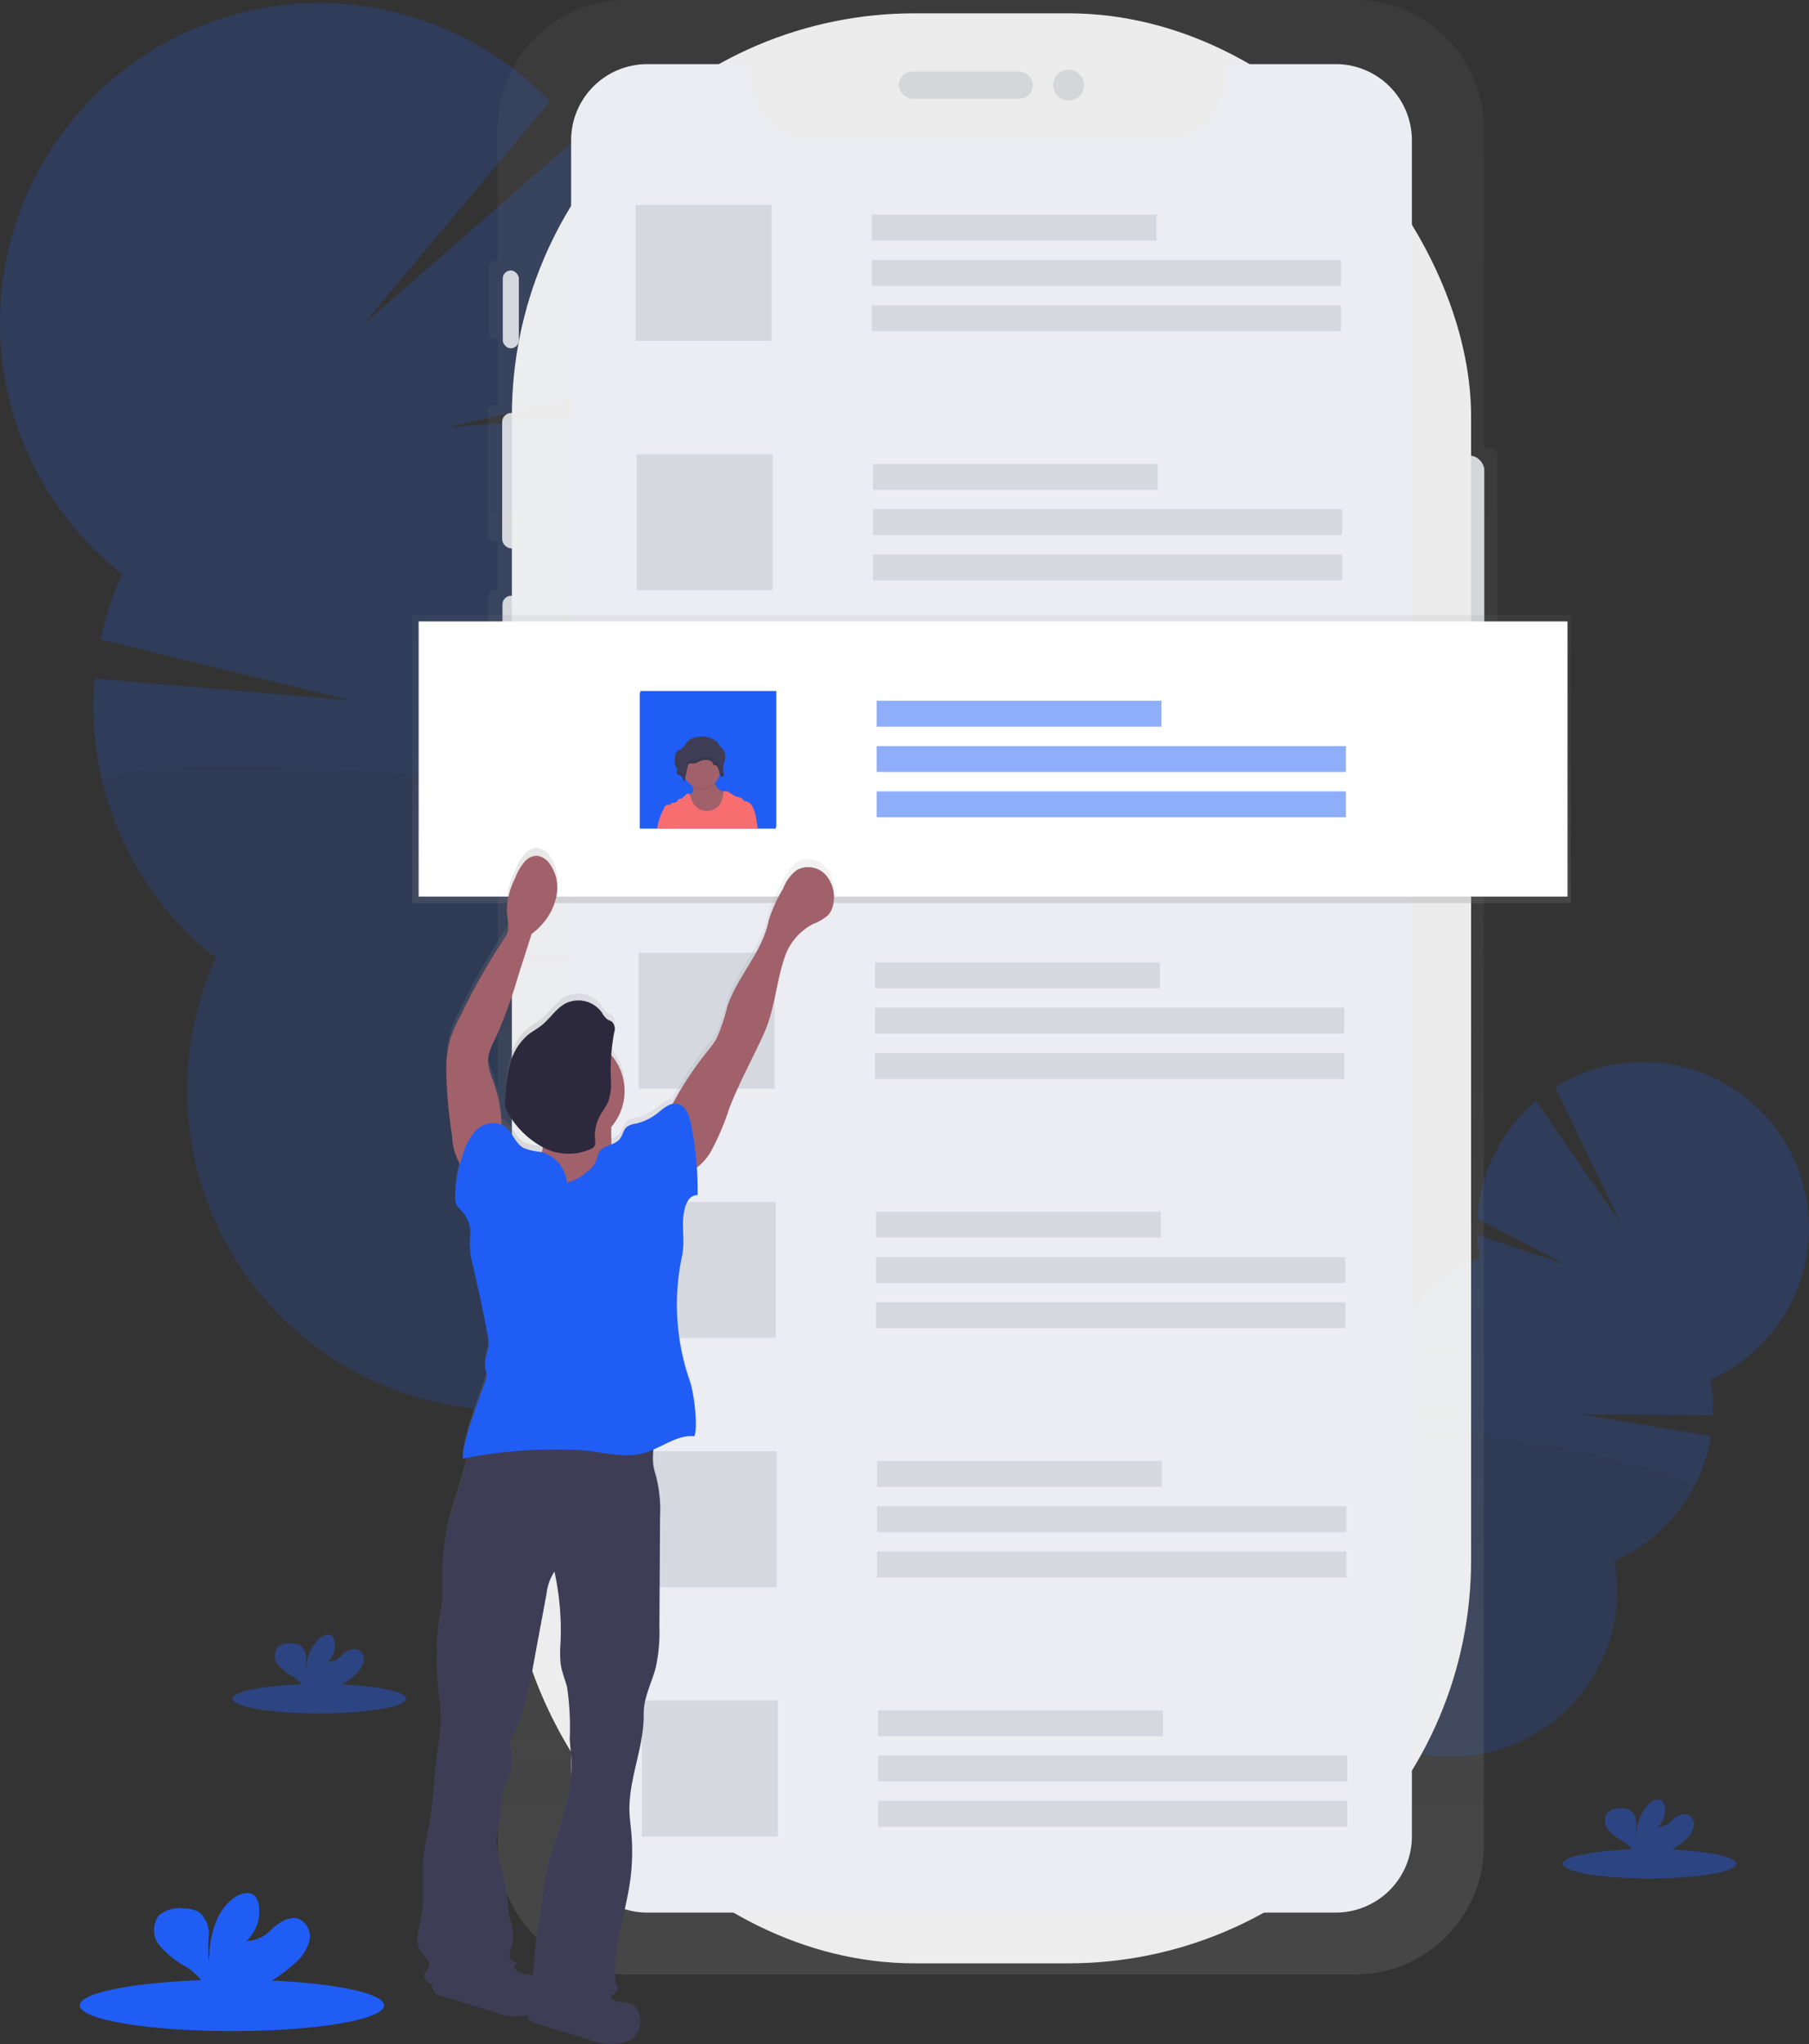 <svg xmlns="http://www.w3.org/2000/svg" xmlns:xlink="http://www.w3.org/1999/xlink" width="175.01" height="197.704" viewBox="0 0 175.01 197.704"><rect x="0" y="0" width="175.01" height="197.704" fill="#333333" stroke="none"/><defs><style>.a{opacity:0.2;}.b{fill:#3f3d56;}.c{fill:#205df5;}.d,.r{opacity:0.1;}.e{fill:url(#a);}.f{opacity:0.9;}.g{fill:#e5e7eb;}.h{fill:#fff;}.i{fill:#ececf3;}.j{opacity:0.4;}.k{fill:#d6d8e0;}.l{fill:url(#b);}.m{opacity:0.5;}.n{fill:url(#c);}.o{fill:#a0616a;}.p{fill:#2d293d;}.q{fill:#f86d70;}</style><linearGradient id="a" x1="0.5" y1="1" x2="0.5" gradientUnits="objectBoundingBox"><stop offset="0" stop-color="gray" stop-opacity="0.251"/><stop offset="0.54" stop-color="gray" stop-opacity="0.122"/><stop offset="1" stop-color="gray" stop-opacity="0.102"/></linearGradient><linearGradient id="b" x1="0.5" y1="1" x2="0.5" y2="0" xlink:href="#a"/><linearGradient id="c" x1="-0.001" y1="0.5" x2="1" y2="0.5" xlink:href="#a"/></defs><g transform="translate(-0.093 -0.05)"><g class="a" transform="translate(124.041 102.763)"><path class="b" d="M747.666,750.416a5.988,5.988,0,0,1-.543.837q-2.705-1.9-5.5-3.735l.121-.239a5.285,5.285,0,0,1,1.871-2.039,3.127,3.127,0,0,1,3.146-.257,3.162,3.162,0,0,1,1.544,2.747A5.3,5.3,0,0,1,747.666,750.416Z" transform="translate(-741.62 -672.687)"/><ellipse class="b" cx="4.389" cy="3.351" rx="4.389" ry="3.351" transform="translate(0.58 73.757) rotate(-62.09)"/><ellipse class="b" cx="4.389" cy="3.351" rx="4.389" ry="3.351" transform="translate(3.091 69.018) rotate(-62.09)"/><ellipse class="b" cx="4.389" cy="3.351" rx="4.389" ry="3.351" transform="translate(5.602 64.278) rotate(-62.09)"/><ellipse class="b" cx="4.389" cy="3.351" rx="4.389" ry="3.351" transform="translate(8.11 59.541) rotate(-62.09)"/><path class="c" d="M761.95,483.941a15.888,15.888,0,0,1-.257-2.209l8.474,2.852-8.451-4.4A16.075,16.075,0,0,1,767.4,468.8l8.188,11.841-6.358-13.169a16.054,16.054,0,1,1,15.022,28.286,16.071,16.071,0,0,1,.257,3.447l-12.87-.1,12.685,2.09a16.054,16.054,0,0,1-9.341,12.1,16.054,16.054,0,1,1-22.3-11.812,16.06,16.06,0,0,1,9.292-17.542Z" transform="translate(-742.74 -465.029)"/><path class="d" d="M782.584,608.462a16,16,0,0,1-7.681,7.164,16.054,16.054,0,1,1-22.3-11.812C751.975,600.392,783.428,606.868,782.584,608.462Z" transform="translate(-742.68 -567.359)"/></g><g class="a" transform="translate(0.093 0.364)"><path class="b" d="M476.085,659.12a11.14,11.14,0,0,0,.615,1.815q5.949-2.278,12.034-4.376c-.036-.165-.072-.335-.113-.515a10.175,10.175,0,0,0-2.53-4.69,5.607,5.607,0,0,0-9.92,2.412A10.181,10.181,0,0,0,476.085,659.12Z" transform="translate(-420.252 -499.412)"/><ellipse class="b" cx="6.453" cy="8.446" rx="6.453" ry="8.446" transform="translate(51.39 141.458) rotate(-13.72)"/><ellipse class="b" cx="6.453" cy="8.446" rx="6.453" ry="8.446" transform="translate(48.939 131.429) rotate(-13.72)"/><ellipse class="b" cx="6.453" cy="8.446" rx="6.453" ry="8.446" transform="translate(46.491 121.4) rotate(-13.72)"/><ellipse class="b" cx="6.453" cy="8.446" rx="6.453" ry="8.446" transform="translate(44.044 111.373) rotate(-13.72)"/><path class="c" d="M319.113,110.924a30.545,30.545,0,0,0,1.5-4.005l-17.13,1.315,17.854-4.224A30.971,30.971,0,0,0,316.1,80.071l-20.881,18.24L313.3,76.732a30.907,30.907,0,1,0-41.394,45.7,30.719,30.719,0,0,0-2.088,6.312l24.091,5.889-24.66-2.09a30.925,30.925,0,0,0,11.722,27.028,30.907,30.907,0,1,0,47.2-11.519,30.909,30.909,0,0,0-9.063-37.131Z" transform="translate(-260.093 -67.221)"/><path class="d" d="M298.636,355.743a30.763,30.763,0,0,0,10.955,16.989,30.907,30.907,0,1,0,47.2-11.519C359.57,355.128,297.813,352.373,298.636,355.743Z" transform="translate(-288.709 -280.395)"/></g><path class="e" d="M540.362,109.311h-.574V78.356A12.453,12.453,0,0,0,527.236,66H456.931A12.456,12.456,0,0,0,444.38,78.356V91.187h-.167a.734.734,0,0,0-.739.726v6.178a.734.734,0,0,0,.739.726h.18v6.309h-.227a.731.731,0,0,0-.736.726v11.812a.734.734,0,0,0,.736.728h.227v4.633h-.2a.731.731,0,0,0-.739.726V135.68a.731.731,0,0,0,.739.726h.2V244.615a12.453,12.453,0,0,0,12.551,12.356h70.29a12.456,12.456,0,0,0,12.551-12.356V132.462h.577a.734.734,0,0,0,.739-.726v-21.7a.734.734,0,0,0-.739-.726Z" transform="translate(-396.145 -65.95)"/><g class="f" transform="translate(48.675 1.337)"><rect class="g" width="2.772" height="22.863" rx="1.386" transform="translate(92.242 42.784)"/><rect class="g" width="1.557" height="7.527" rx="0.779" transform="translate(0.057 24.873)"/><rect class="g" width="1.756" height="13.099" rx="0.878" transform="translate(0 38.652)"/><rect class="g" width="1.671" height="13.213" rx="0.835" transform="translate(0.028 56.336)"/><rect class="h" width="92.8" height="188.604" rx="38.99" transform="translate(0.937)"/><rect class="g" width="12.96" height="2.631" rx="1.315" transform="translate(38.387 5.632)"/><circle class="g" cx="1.493" cy="1.493" r="1.493" transform="translate(53.304 5.454)"/></g><path class="i" d="M548.708,90.09H538.085v1.287a6.07,6.07,0,0,1-6.07,6.067H498.146a6.07,6.07,0,0,1-6.07-6.067V90.09H482.11a7.37,7.37,0,0,0-7.37,7.37V261.5a7.37,7.37,0,0,0,7.37,7.37h66.6a7.37,7.37,0,0,0,7.37-7.37V97.46A7.37,7.37,0,0,0,548.708,90.09Z" transform="translate(-419.395 -83.839)"/><ellipse class="c" cx="14.721" cy="2.489" rx="14.721" ry="2.489" transform="translate(7.809 191.517)"/><path class="c" d="M331.6,784.08a4.31,4.31,0,0,0,1.4-2.118,1.887,1.887,0,0,0-.981-2.157c-.9-.345-1.864.278-2.592.909a3.467,3.467,0,0,1-2.523,1.218,3.835,3.835,0,0,0,1.187-3.6,1.485,1.485,0,0,0-.329-.728c-.5-.535-1.405-.306-2.005.116-1.9,1.339-2.435,3.925-2.445,6.255a11.777,11.777,0,0,1-.036-2.574,2.653,2.653,0,0,0-.965-2.281,2.932,2.932,0,0,0-1.477-.345,3.058,3.058,0,0,0-2.391.68,2.379,2.379,0,0,0,.093,2.94,9.246,9.246,0,0,0,2.479,1.985,5.489,5.489,0,0,1,1.768,1.689,1.522,1.522,0,0,1,.131.3h5.362A15.036,15.036,0,0,0,331.6,784.08Z" transform="translate(-302.985 -594.146)"/><g class="j" transform="translate(151.265 174.105)"><ellipse class="c" cx="8.402" cy="1.421" rx="8.402" ry="1.421" transform="translate(0 4.786)"/><path class="c" d="M871.079,746.068a2.456,2.456,0,0,0,.8-1.207,1.078,1.078,0,0,0-.561-1.233,1.583,1.583,0,0,0-1.48.515,1.993,1.993,0,0,1-1.439.7,2.185,2.185,0,0,0,.677-2.059.839.839,0,0,0-.188-.414c-.286-.306-.8-.175-1.143.064a4.284,4.284,0,0,0-1.4,3.57,6.834,6.834,0,0,1-.018-1.47,1.524,1.524,0,0,0-.553-1.3,1.679,1.679,0,0,0-.842-.2,1.753,1.753,0,0,0-1.367.386,1.36,1.36,0,0,0,.054,1.678,5.248,5.248,0,0,0,1.416,1.133,3.164,3.164,0,0,1,1.009.963.878.878,0,0,1,.075.172h3.063a8.493,8.493,0,0,0,1.892-1.295Z" transform="translate(-859.205 -742.185)"/></g><g class="j" transform="translate(22.582 158.137)"><ellipse class="c" cx="8.402" cy="1.421" rx="8.402" ry="1.421" transform="translate(0 4.787)"/><path class="c" d="M371.169,684.037a2.428,2.428,0,0,0,.8-1.21,1.074,1.074,0,0,0-.561-1.23,1.577,1.577,0,0,0-1.478.515,1.993,1.993,0,0,1-1.439.7,2.2,2.2,0,0,0,.677-2.059.871.871,0,0,0-.188-.417c-.286-.3-.8-.172-1.145.067a4.269,4.269,0,0,0-1.4,3.568,6.673,6.673,0,0,1-.021-1.47,1.475,1.475,0,0,0-.551-1.287,1.662,1.662,0,0,0-.844-.2,1.739,1.739,0,0,0-1.364.389,1.36,1.36,0,0,0,.054,1.678,5.329,5.329,0,0,0,1.413,1.133,3.112,3.112,0,0,1,1.009.963,1.052,1.052,0,0,1,.077.172h3.061A8.571,8.571,0,0,0,371.169,684.037Z" transform="translate(-359.293 -680.153)"/></g><rect class="k" width="13.151" height="13.151" transform="translate(61.584 19.87)"/><rect class="k" width="27.553" height="2.505" transform="translate(84.439 20.81)"/><rect class="k" width="45.399" height="2.505" transform="translate(84.439 25.193)"/><rect class="k" width="45.399" height="2.505" transform="translate(84.439 29.577)"/><rect class="k" width="13.151" height="13.151" transform="translate(61.685 43.979)"/><rect class="k" width="27.553" height="2.505" transform="translate(84.54 44.919)"/><rect class="k" width="45.399" height="2.505" transform="translate(84.54 49.302)"/><rect class="k" width="45.399" height="2.505" transform="translate(84.54 53.683)"/><rect class="k" width="13.151" height="13.151" transform="translate(61.785 68.088)"/><rect class="k" width="27.553" height="2.505" transform="translate(84.643 69.025)"/><rect class="k" width="45.399" height="2.505" transform="translate(84.643 73.408)"/><rect class="k" width="45.399" height="2.505" transform="translate(84.643 77.792)"/><rect class="k" width="13.151" height="13.151" transform="translate(61.885 92.194)"/><rect class="k" width="27.553" height="2.505" transform="translate(84.743 93.133)"/><rect class="k" width="45.399" height="2.505" transform="translate(84.743 97.517)"/><rect class="k" width="45.399" height="2.505" transform="translate(84.743 101.901)"/><rect class="k" width="13.151" height="13.151" transform="translate(61.988 116.303)"/><rect class="k" width="27.553" height="2.505" transform="translate(84.844 117.242)"/><rect class="k" width="45.399" height="2.505" transform="translate(84.844 121.626)"/><rect class="k" width="45.399" height="2.505" transform="translate(84.844 126.009)"/><rect class="k" width="13.151" height="13.151" transform="translate(62.089 140.411)"/><rect class="k" width="27.553" height="2.505" transform="translate(84.944 141.351)"/><rect class="k" width="45.399" height="2.505" transform="translate(84.944 145.734)"/><rect class="k" width="45.399" height="2.505" transform="translate(84.944 150.118)"/><rect class="k" width="13.151" height="13.151" transform="translate(62.189 164.52)"/><rect class="k" width="27.553" height="2.505" transform="translate(85.044 165.46)"/><rect class="k" width="45.399" height="2.505" transform="translate(85.044 169.843)"/><rect class="k" width="45.399" height="2.505" transform="translate(85.044 174.227)"/><rect class="l" width="112.088" height="27.864" transform="translate(39.97 59.524)"/><rect class="h" width="111.148" height="26.613" transform="translate(40.595 60.152)"/><rect class="c" width="13.151" height="13.151" transform="translate(62.042 66.883)"/><g class="m" transform="translate(84.9 67.823)"><rect class="c" width="27.553" height="2.505"/><rect class="c" width="45.399" height="2.505" transform="translate(0 4.384)"/><rect class="c" width="45.399" height="2.505" transform="translate(0 8.767)"/></g><path class="n" d="M456.477,386.431a2.29,2.29,0,0,0-2.705-.412,3.973,3.973,0,0,0-1.344,1.82,14.092,14.092,0,0,0-1.4,3.1c-.595,3.066-3.035,5.447-4.013,8.409a16.71,16.71,0,0,1-1.068,3.158,10.054,10.054,0,0,1-.875,1.2,33.928,33.928,0,0,0-3.346,5.1,4.107,4.107,0,0,0-1.524.947,5.26,5.26,0,0,1-2.059.976,1.944,1.944,0,0,0-.844.309c-.355.3-.4.829-.692,1.187a1.848,1.848,0,0,1-.772.515c0-.09-.013-.18-.015-.273-.013-.476-.021-.955-.021-1.434a5.39,5.39,0,0,0-.015-7,10.55,10.55,0,0,1,.3-2.211.982.982,0,0,0-.209-1.014c-.142-.111-.324-.152-.476-.257a2.075,2.075,0,0,1-.515-.654,2.78,2.78,0,0,0-3.5-.893c-.929.489-1.493,1.467-2.317,2.131-.422.34-.909.595-1.331.937a5.527,5.527,0,0,0-1.722,2.8,16.041,16.041,0,0,0-.469,3.305,2.984,2.984,0,0,0,.039,1,2.651,2.651,0,0,0,.378.772,8.654,8.654,0,0,0,3.2,3.05,1.249,1.249,0,0,1,0,.2,1.426,1.426,0,0,1-.057.306l-.149-.041a5.91,5.91,0,0,1-1.64-.384c-.844-.474-1.1-1.629-1.907-2.16a1.458,1.458,0,0,0-.216-.116,14.446,14.446,0,0,0-.829-4.291,5.347,5.347,0,0,1-.492-2.034,5,5,0,0,1,.62-1.84,46.784,46.784,0,0,0,2.317-6.34q.641-2.026,1.287-4.054a6.391,6.391,0,0,0,1.13-1.076,5.738,5.738,0,0,0,1.31-2.814,3.985,3.985,0,0,0-.723-2.976,1.72,1.72,0,0,0-1.21-.741,1.573,1.573,0,0,0-1.13.515,5.025,5.025,0,0,0-.968,1.663,7.423,7.423,0,0,0-.808,3.112c.033.9.368,1.9-.154,2.626a62.807,62.807,0,0,0-4.36,7.74,13.848,13.848,0,0,0-.88,1.941,10.812,10.812,0,0,0-.461,3.346,44.877,44.877,0,0,0,.566,6.342,8.15,8.15,0,0,0,.749,2.78,11.659,11.659,0,0,0-.461,3.13,1.784,1.784,0,0,0,.113.718,2.965,2.965,0,0,0,.569.716,3.2,3.2,0,0,1,.772,2.533,7.184,7.184,0,0,0,.229,2.538c.515,2.286,1.03,4.569,1.441,6.873a4.4,4.4,0,0,1,.1,1.308,7.714,7.714,0,0,0-.35,1.84,6.97,6.97,0,0,1,.165.88,2.175,2.175,0,0,1-.154.659c-.587,1.707-2.165,5.619-2.147,7.426l.412-.1c-.414,2.345-1.385,4.587-1.895,6.924a23.167,23.167,0,0,0-.479,5.179,19.211,19.211,0,0,1-.041,2.342c-.08.692-.257,1.369-.355,2.059a18.655,18.655,0,0,0-.124,2.788,28.466,28.466,0,0,0,.257,4.376c.394,2.471-.3,4.927-.484,7.421a44.613,44.613,0,0,1-.592,5.2c-.142.726-.319,1.447-.417,2.18-.288,2.178.131,4.422-.322,6.572-.214,1.006-.595,2.136-.033,3,.178.27.432.481.625.741a.942.942,0,0,1,.18.909c-.111.237-.368.391-.432.643-.1.4.311.721.682.891l.106.041a.955.955,0,0,0,.2.772,1.637,1.637,0,0,0,.79.412l4.86,1.472a6.485,6.485,0,0,0,3.346.386.842.842,0,0,0,.193.417,1.637,1.637,0,0,0,.79.412l4.824,1.462a5.633,5.633,0,0,0,3.794.237,2.155,2.155,0,0,0,.87-.656,2.3,2.3,0,0,0,.309-1.923,1.567,1.567,0,0,0-.468-.86,2.059,2.059,0,0,0-1.122-.368,2.268,2.268,0,0,1-.983-.257.708.708,0,0,1-.224-.234q.417-.412.808-.855c-.211-.072-.286-.376-.306-.6-.306-3.279.929-6.484,1.4-9.743a20.85,20.85,0,0,0,.124-4.937c-.057-.62-.142-1.238-.167-1.861-.121-3.243,1.429-6.363,1.375-9.609-.026-1.519.772-3.017,1.161-4.487a16.241,16.241,0,0,0,.358-4.016l.062-10.621a13.288,13.288,0,0,0-.458-4.263,5.405,5.405,0,0,1-.185-2.332c1.31-.579,2.551-1.436,3.951-1.287.373-.991-.069-4.294-.42-5.295a22.77,22.77,0,0,1-.772-12.263c.317-1.465-.118-3.022.234-4.481a2.71,2.71,0,0,1,.384-.963,1.03,1.03,0,0,1,.883-.466c0-.893-.018-1.8-.077-2.708a6.436,6.436,0,0,0,1.434-1.65,25.442,25.442,0,0,0,1.745-4.137c.945-2.471,2.234-4.79,3.318-7.207s1.189-5.061,2.059-7.563a5.683,5.683,0,0,1,2.767-3.187,4.415,4.415,0,0,0,1.436-.865,2.316,2.316,0,0,0,.5-1.228A3.246,3.246,0,0,0,456.477,386.431ZM426.36,492.773c.105-.116.208-.232.306-.358-.324-.052-.721-.288-.728-.618a3.415,3.415,0,0,1,.211-.965,3.861,3.861,0,0,0,.072-1.714c-.072-.4-.206-.772-.288-1.179a11.011,11.011,0,0,1-.154-1.333,22.056,22.056,0,0,0-.937-4.726c-.466-1.49.172-3,.337-4.551a8.971,8.971,0,0,1,.3-2.188c.152-.412.4-.772.553-1.189a5.444,5.444,0,0,0-.072-3.014c1.524-2.762,2.028-6.057,2.6-9.166l.968-5.233a5.1,5.1,0,0,1,.772-2.209,27.136,27.136,0,0,1,.587,7.038,10.447,10.447,0,0,0,.026,2.059c.118.749.43,1.457.61,2.193a26.731,26.731,0,0,1,.257,5c.033.674.121,1.349.149,2.023.126,2.983-.873,5.884-1.858,8.7a32.3,32.3,0,0,0-1.03,5.5c-.273,1.732-.543,3.467-.682,5.215-.041.533-.075,1.081-.139,1.622a4.236,4.236,0,0,0-.5-.08,2.268,2.268,0,0,1-.983-.257,1.145,1.145,0,0,1-.378-.574Z" transform="translate(-376.565 -302.585)"/><path class="b" d="M467.493,814.473a2.087,2.087,0,0,1,1.122.365,1.563,1.563,0,0,1,.468.855,2.276,2.276,0,0,1-.309,1.913,2.137,2.137,0,0,1-.87.649,5.616,5.616,0,0,1-3.794-.232l-4.86-1.465a1.632,1.632,0,0,1-.79-.409,1.071,1.071,0,0,1-.021-1.248,2.437,2.437,0,0,1,1.03-.821,11.572,11.572,0,0,1,4.891-.937c.618-.013,1.225-.147,1.645.329.221.257.183.53.515.749A2.23,2.23,0,0,0,467.493,814.473Z" transform="translate(-407.149 -620.753)"/><path class="b" d="M431.823,804.092a2.06,2.06,0,0,1,1.122.363,1.588,1.588,0,0,1,.468.855,2.273,2.273,0,0,1-.309,1.913,2.142,2.142,0,0,1-.87.651,5.617,5.617,0,0,1-3.794-.234l-4.86-1.465a1.611,1.611,0,0,1-.79-.409,1.071,1.071,0,0,1-.021-1.248,2.422,2.422,0,0,1,1.03-.821,11.545,11.545,0,0,1,4.878-.937c.615,0,1.225-.147,1.645.33.221.257.183.533.515.749A2.267,2.267,0,0,0,431.823,804.092Z" transform="translate(-380.661 -613.046)"/><path class="b" d="M431.874,600.466a59.838,59.838,0,0,0-8.618-.242,1.693,1.693,0,0,0-.559.087c-.633.257-.731,1.086-.793,1.766-.242,2.746-1.454,5.308-2.059,8a22.851,22.851,0,0,0-.479,5.148,18.925,18.925,0,0,1-.041,2.317c-.08.69-.257,1.362-.355,2.059a18.415,18.415,0,0,0-.124,2.77,28.1,28.1,0,0,0,.257,4.343c.394,2.456-.3,4.891-.484,7.372a44.1,44.1,0,0,1-.592,5.171c-.142.721-.319,1.436-.417,2.165-.288,2.165.131,4.4-.322,6.53-.214,1-.595,2.121-.033,2.976.178.27.432.479.626.736a.935.935,0,0,1,.18.9c-.111.234-.368.389-.432.638-.1.394.311.718.682.885a7.111,7.111,0,0,0,8.278-2.046c-.324-.052-.721-.286-.728-.613a3.379,3.379,0,0,1,.211-.96,3.81,3.81,0,0,0,.072-1.7c-.072-.394-.206-.772-.288-1.171a10.849,10.849,0,0,1-.154-1.323,21.782,21.782,0,0,0-.937-4.7c-.466-1.48.172-2.978.337-4.523a8.866,8.866,0,0,1,.3-2.173c.152-.409.4-.772.553-1.182a5.37,5.37,0,0,0-.072-2.994c1.524-2.746,2.028-6.018,2.6-9.107l.968-5.2a5.024,5.024,0,0,1,.772-2.193,26.791,26.791,0,0,1,.587,6.994,10.292,10.292,0,0,0,.026,2.031c.118.744.43,1.447.61,2.18a26.366,26.366,0,0,1,.257,4.968c.033.669.121,1.339.149,2.01.126,2.963-.873,5.846-1.858,8.644a31.936,31.936,0,0,0-1.03,5.465c-.273,1.722-.543,3.444-.682,5.182-.126,1.6-.18,3.323-1.174,4.577a8.419,8.419,0,0,0,2.906,1.393,5.39,5.39,0,0,0,3.586-.692,11.326,11.326,0,0,0,2.831-2.409c-.211-.072-.286-.376-.306-.595-.306-3.256.929-6.435,1.4-9.678a20.588,20.588,0,0,0,.124-4.906c-.057-.615-.142-1.228-.167-1.846-.121-3.223,1.429-6.324,1.375-9.547-.026-1.508.772-3,1.161-4.458a15.993,15.993,0,0,0,.358-3.987l.062-10.554a13.13,13.13,0,0,0-.458-4.237c-.566-1.619.08-3.483.178-5.194a21.42,21.42,0,0,1-8.283.916Z" transform="translate(-376.491 -462.161)"/><path class="o" d="M510.044,415.853a33.655,33.655,0,0,1,3.941-6.224,10.159,10.159,0,0,0,.875-1.194,16.515,16.515,0,0,0,1.068-3.138c.978-2.945,3.418-5.31,4.013-8.355a14.143,14.143,0,0,1,1.4-3.089,3.9,3.9,0,0,1,1.344-1.8,2.29,2.29,0,0,1,2.705.412,3.207,3.207,0,0,1,.826,2.716,2.268,2.268,0,0,1-.5,1.22,4.472,4.472,0,0,1-1.436.862,5.637,5.637,0,0,0-2.767,3.164c-.86,2.487-.968,5.117-2.059,7.514s-2.373,4.7-3.318,7.153a24.654,24.654,0,0,1-1.745,4.119,5.069,5.069,0,0,1-3.49,2.559,8.768,8.768,0,0,0-.432-2.739C510.16,418.007,509.576,416.8,510.044,415.853Z" transform="translate(-445.482 -307.867)"/><path class="o" d="M433.17,414.659a14.273,14.273,0,0,0-.834-5.349,5.3,5.3,0,0,1-.492-2.021,4.939,4.939,0,0,1,.62-1.828,46.286,46.286,0,0,0,2.317-6.3l1.287-4.026a6.434,6.434,0,0,0,1.13-1.068,5.7,5.7,0,0,0,1.31-2.8,3.943,3.943,0,0,0-.723-2.958,1.709,1.709,0,0,0-1.21-.734,1.557,1.557,0,0,0-1.13.515,4.978,4.978,0,0,0-.968,1.653,7.331,7.331,0,0,0-.808,3.089c.033.891.368,1.884-.154,2.608a62.356,62.356,0,0,0-4.36,7.689,13.694,13.694,0,0,0-.88,1.928,10.688,10.688,0,0,0-.461,3.331,44.294,44.294,0,0,0,.566,6.3,5.63,5.63,0,0,0,1.413,3.6A21.068,21.068,0,0,1,433.17,414.659Z" transform="translate(-384.546 -304.753)"/><circle class="o" cx="5.341" cy="5.341" r="5.341" transform="translate(49.834 100.23)"/><path class="o" d="M456.968,487.888a7.126,7.126,0,0,1-1.151,2.664c-.306.515-.692,1.063-1.287,1.12a25.742,25.742,0,0,0,4.85,1.951,5.514,5.514,0,0,0,1.774.286,4.331,4.331,0,0,0,1.475-.378,7.323,7.323,0,0,0,4.155-4.891,9.638,9.638,0,0,1-1.982-.152,1.463,1.463,0,0,1-.973-.476,1.568,1.568,0,0,1-.2-.862q-.039-1.336,0-2.672a10.554,10.554,0,0,0-3.882.476c-.515.167-1.03.371-1.557.5-.324.08-1.218,0-1.457.188C456.368,485.929,457.063,487.231,456.968,487.888Z" transform="translate(-404.388 -376.692)"/><path class="c" d="M441.955,488.336a3.359,3.359,0,0,0-2.553-2.981,5.905,5.905,0,0,1-1.64-.381c-.844-.471-1.1-1.619-1.907-2.147a2.255,2.255,0,0,0-2.667.435,5.745,5.745,0,0,0-1.351,2.543,12.806,12.806,0,0,0-.692,3.9,1.77,1.77,0,0,0,.113.716,3,3,0,0,0,.569.713,3.161,3.161,0,0,1,.772,2.512,7.115,7.115,0,0,0,.229,2.525c.515,2.268,1.03,4.538,1.441,6.826a4.344,4.344,0,0,1,.1,1.287,7.618,7.618,0,0,0-.35,1.825,6.926,6.926,0,0,1,.165.878,2.128,2.128,0,0,1-.154.651c-.587,1.7-2.165,5.586-2.147,7.38a44.641,44.641,0,0,1,9.612-.87,20.2,20.2,0,0,1,2.335.1c1.861.2,3.766.741,5.57.239,1.673-.466,3.158-1.8,4.891-1.632.373-.986-.07-4.268-.42-5.261a22.482,22.482,0,0,1-.772-12.183c.317-1.457-.118-3,.234-4.451a2.667,2.667,0,0,1,.384-.958,1.03,1.03,0,0,1,.883-.463,32.792,32.792,0,0,0-.644-6.932c-.172-.811-.53-1.768-1.346-1.907-.736-.124-1.357.5-1.946.955a5.318,5.318,0,0,1-2.059.968,1.939,1.939,0,0,0-.844.306c-.355.293-.4.824-.692,1.182-.515.641-1.665.584-2.031,1.323a4.643,4.643,0,0,0-.2.677,2.476,2.476,0,0,1-.847,1.094A4.777,4.777,0,0,1,441.955,488.336Z" transform="translate(-387.02 -373.895)"/><path class="p" d="M460.465,444.977a.977.977,0,0,0-.208-1.009c-.142-.111-.324-.152-.476-.257a2.058,2.058,0,0,1-.515-.651,2.8,2.8,0,0,0-3.5-.883c-.929.487-1.493,1.46-2.317,2.118-.422.34-.909.592-1.331.929a5.493,5.493,0,0,0-1.722,2.785,15.85,15.85,0,0,0-.466,3.287,2.954,2.954,0,0,0,.039,1,2.624,2.624,0,0,0,.378.759,8.564,8.564,0,0,0,3.372,3.12,5.23,5.23,0,0,0,4.494.08.8.8,0,0,0,.345-.278.968.968,0,0,0,.052-.595,4.08,4.08,0,0,1,.45-2.275c.257-.515.641-.958.849-1.493a5.3,5.3,0,0,0,.242-1.848A19.809,19.809,0,0,1,460.465,444.977Z" transform="translate(-400.95 -345.084)"/><rect class="c" width="13.151" height="13.151" transform="translate(61.988 67.04)"/><path class="o" d="M522.154,360.631a1.727,1.727,0,0,1-.891.808,2.212,2.212,0,0,1-.708.134,2,2,0,0,1-.772-.1,1.774,1.774,0,0,1-.816-.651,4.118,4.118,0,0,1-.474-.947,1.05,1.05,0,0,1-.1-.535.772.772,0,0,0,.515-.291.651.651,0,0,0,.013-.515c-.016-.052-.031-.1-.049-.147-.039-.113-.172-.327-.08-.422s.309-.093.394-.131a3.714,3.714,0,0,1,.8-.358,1.946,1.946,0,0,1,.759.049.257.257,0,0,1,.1.036.222.222,0,0,1,.07.1c.072.175.113.368.17.548a1.131,1.131,0,0,0,.283.5,1.421,1.421,0,0,0,.394.237l.345.157a.491.491,0,0,1,.162.105.428.428,0,0,1,.077.211A1.975,1.975,0,0,1,522.154,360.631Z" transform="translate(-451.813 -282.389)"/><path class="d" d="M522.146,358.247a1.789,1.789,0,0,1-2.16.322c-.015-.052-.031-.1-.049-.147-.039-.113-.172-.327-.08-.422s.309-.093.394-.131a3.711,3.711,0,0,1,.8-.358,1.946,1.946,0,0,1,.759.049.258.258,0,0,1,.1.036.221.221,0,0,1,.069.1C522.048,357.882,522.089,358.067,522.146,358.247Z" transform="translate(-452.875 -282.411)"/><circle class="o" cx="1.786" cy="1.786" r="1.786" transform="translate(66.197 72.734)"/><path class="q" d="M518.476,366.893h-8.407c-.257-.574-.489-1.151-.749-1.725h0a1.2,1.2,0,0,1,.152-.386.42.42,0,0,1,.345-.193c.075,0,.16.028.214-.026s.036-.1.075-.134a.314.314,0,0,1,.2-.031.466.466,0,0,0,.4-.2.633.633,0,0,1,.1-.131.574.574,0,0,1,.216-.057c.208-.046.332-.257.489-.389a.293.293,0,0,1,.309-.085.19.19,0,0,1,.064.054.582.582,0,0,1,.085.214,1.91,1.91,0,0,0,.672,1.084,1.524,1.524,0,0,0,2.3-.574,3,3,0,0,0,.211-.976V363.3a.736.736,0,0,1,.613.121,3.453,3.453,0,0,0,.546.342c.229.09.515.09.672.257.067.067.113.16.2.2a.593.593,0,0,0,.165.039.975.975,0,0,1,.646.566,4.407,4.407,0,0,1,.36,1.3Z" transform="translate(-445.074 -286.705)"/><path class="b" d="M515.078,343.093a1.351,1.351,0,0,0-.311.36,1.773,1.773,0,0,1-.623.613.773.773,0,0,0-.286.178.477.477,0,0,0-.075.2,3.766,3.766,0,0,0-.08.759.811.811,0,0,0,.062.376c.052.108.149.2.167.319a.932.932,0,0,1-.031.278.242.242,0,0,0,.1.257.655.655,0,0,0,.144.033c.257.057.345.36.384.61.088,0,.126-.106.147-.188l.257-1.2c.031-.129.077-.281.209-.324a.651.651,0,0,1,.273,0c.355.031.654-.245,1-.322a1.367,1.367,0,0,1,.34-.021c.273,0,.592.126.651.381a.128.128,0,0,0,.054.113.216.216,0,0,0,.121,0c.172-.018.275.178.327.337l.18.584c.028.088.075.193.17.2a.18.18,0,0,0,.178-.157.712.712,0,0,0-.036-.257,2.785,2.785,0,0,1,.126-1.156,1.266,1.266,0,0,0-.175-1.12c-.1-.106-.227-.185-.317-.3s-.131-.234-.219-.34a2.247,2.247,0,0,0-1.248-.546A2.559,2.559,0,0,0,515.078,343.093Z" transform="translate(-448.328 -271.471)"/><g class="r" transform="translate(65.376 73.03)"><path d="M518.851,352.083c-.1,0-.142-.116-.17-.2l-.18-.584c-.052-.16-.154-.355-.327-.34a.216.216,0,0,1-.121,0c-.039-.021-.044-.069-.054-.113-.059-.257-.378-.368-.651-.381a1.254,1.254,0,0,0-.34.023c-.347.075-.646.35-1,.319a.752.752,0,0,0-.273,0c-.131.046-.178.2-.208.327-.09.4-.178.8-.257,1.194-.021.082-.059.183-.147.188-.039-.257-.126-.553-.384-.61a.537.537,0,0,1-.144-.033.162.162,0,0,1-.075-.085.838.838,0,0,1-.021.111.242.242,0,0,0,.1.257.653.653,0,0,0,.144.033c.257.057.345.36.384.61.088,0,.126-.106.147-.188.09-.4.178-.8.257-1.2.031-.129.077-.281.208-.324a.652.652,0,0,1,.273,0c.355.031.654-.245,1-.322a1.364,1.364,0,0,1,.34-.021c.273,0,.592.126.651.381a.128.128,0,0,0,.054.113.216.216,0,0,0,.121,0c.172-.018.275.178.327.337l.18.584c.028.088.075.193.17.2a.18.18,0,0,0,.178-.157A.515.515,0,0,0,519,352,.16.16,0,0,1,518.851,352.083Z" transform="translate(-514.29 -350.217)"/><path d="M513.94,352.3c-.018-.118-.116-.211-.167-.319a.655.655,0,0,1-.059-.232v.129a.811.811,0,0,0,.062.376c.041.088.113.165.149.257A.574.574,0,0,0,513.94,352.3Z" transform="translate(-513.711 -351.176)"/><path d="M532.046,349.819a3.347,3.347,0,0,0-.147,1.03,6.267,6.267,0,0,1,.147-.752,1.973,1.973,0,0,0,.044-.577A2.346,2.346,0,0,1,532.046,349.819Z" transform="translate(-527.217 -349.52)"/></g><path class="q" d="M509.055,371.729H507.05a6.308,6.308,0,0,1,.471-1.565.357.357,0,0,1,.085-.136.121.121,0,0,1,.028-.023c.059-.046.142-.064.206-.108s.072-.09.131-.108a1.779,1.779,0,0,1,.654.108.654.654,0,0,1,.172.044.582.582,0,0,1,.273.335A3.159,3.159,0,0,1,509.055,371.729Z" transform="translate(-443.388 -291.541)"/></g></svg>